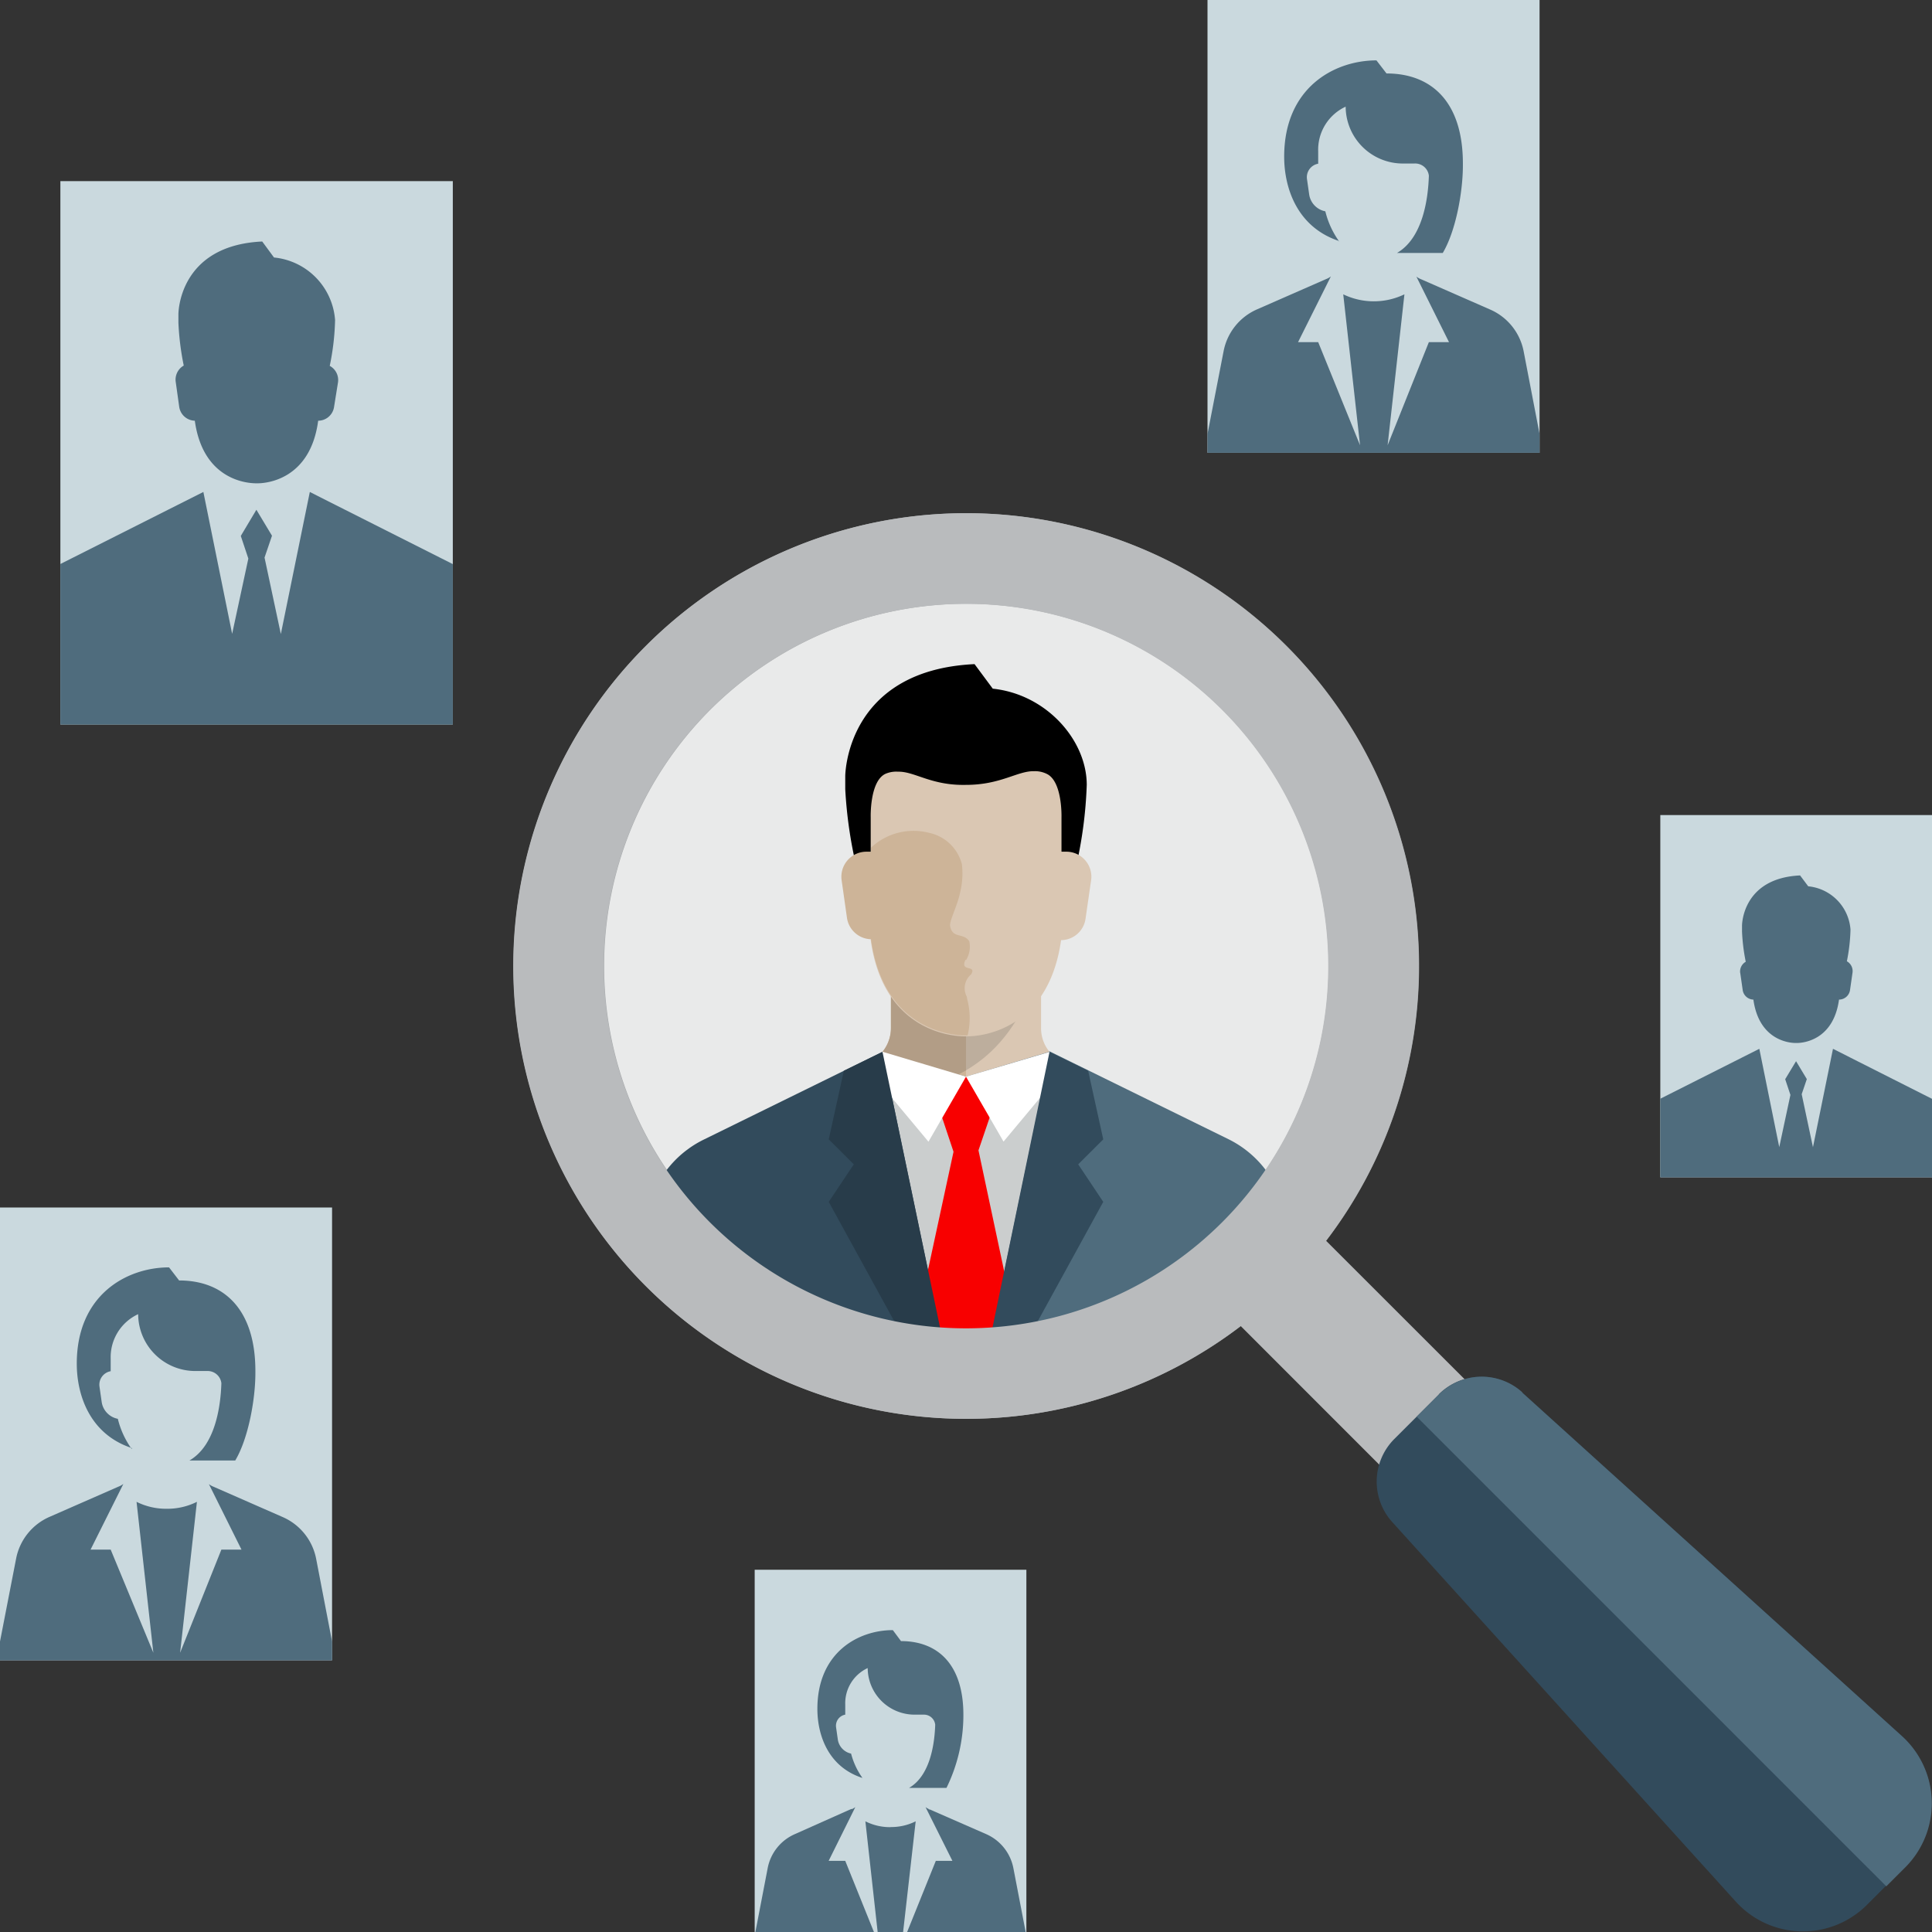 <svg xmlns="http://www.w3.org/2000/svg" viewBox="0 0 192 192"><rect x="0" y="0" width="192" height="192" fill="#333333" stroke="none"/><defs><style>.cls-1{fill:#cad9de;}.cls-2{fill:#4f6c7d;}.cls-3{fill:#939699;}.cls-4{fill:#e9eaea;}.cls-5{fill:#a6a9ab;}.cls-6{fill:#324b5c;}.cls-7{fill:#cbcece;}.cls-8{fill:#f80000;}.cls-9{fill:#dac7b3;}.cls-10{fill:#cdb498;}.cls-11{fill:#b29d86;}.cls-12{fill:#bdae9d;}.cls-13{fill:#fff;}.cls-14{fill:#283c4a;}.cls-15{fill:#b9bbbd;}</style></defs><title>teams</title><g id="Layer_2" data-name="Layer 2"><g id="Icons"><polygon class="cls-1" points="33 165 0 165 0 120 33 120 33 165 33 165"/><path class="cls-2" d="M31.42,154.92a5.71,5.71,0,0,0-3.31-4.15l-6.84-3-.12-.05a1.9,1.9,0,0,1-.39-.23L24,154H22l-4.1,10.25,1.67-15a6.56,6.56,0,0,1-3,.69,6.56,6.56,0,0,1-3-.69l1.67,15L11,154H9l3.26-6.53a1.9,1.9,0,0,1-.39.23l-.12.05-6.84,3a5.71,5.71,0,0,0-3.31,4.15L0,163.13V165H33v-1.87l-1.58-8.21ZM13.09,144a8.63,8.63,0,0,1-1.38-3,2,2,0,0,1-1.61-1.71l-.21-1.47A1.36,1.36,0,0,1,11,136.27c0-.76,0-1.23,0-1.23a4.71,4.71,0,0,1,2.73-4.44,5.68,5.68,0,0,0,5.69,5.65H20.6A1.37,1.37,0,0,1,22,137.46c-.07,2.24-.58,6.18-3.17,7.68h4.55c1.3-2.18,2-6.07,2-8.68v-.21c0-6.12-3.11-9-7.58-9l-1-1.3c-4.19,0-9.17,2.71-9.17,9.57,0,3.05,1.24,7,5.48,8.39Z"/><polygon class="cls-1" points="153 45 120 45 120 0 153 0 153 45 153 45"/><path class="cls-2" d="M151.42,34.92a5.71,5.71,0,0,0-3.31-4.15l-6.84-3-.12-.05a1.9,1.9,0,0,1-.39-.23L144,34H142l-4.1,10.25,1.67-15a7,7,0,0,1-6.08,0l1.67,15L131,34H129l3.26-6.53a1.9,1.9,0,0,1-.39.23l-.12.05-6.84,3a5.71,5.71,0,0,0-3.31,4.15L120,43.13V45h33V43.13l-1.58-8.21ZM133.09,24a8.63,8.63,0,0,1-1.38-3,2,2,0,0,1-1.61-1.71l-.21-1.47A1.36,1.36,0,0,1,131,16.27c0-.76,0-1.23,0-1.23a4.71,4.71,0,0,1,2.73-4.44,5.68,5.68,0,0,0,5.69,5.65h1.14A1.37,1.37,0,0,1,142,17.46c-.07,2.24-.58,6.18-3.17,7.68h4.55c1.3-2.18,2-6.07,2-8.68v-.21c0-6.12-3.11-8.95-7.59-8.95l-1-1.3c-4.19,0-9.17,2.71-9.17,9.57,0,3.05,1.24,7,5.48,8.39Z"/><polygon class="cls-1" points="102 192 75 192 75 156 102 156 102 192 102 192"/><path class="cls-2" d="M92.3,179.78a2.07,2.07,0,0,1-.32-.19l2.67,5.34H93L90.15,192h11.78l-1.22-6.34A4.66,4.66,0,0,0,98,182.27l-5.6-2.45-.1,0Z"/><path class="cls-2" d="M88.5,181.58A5.42,5.42,0,0,1,86,181l1.22,11h2.53L91,181a5.42,5.42,0,0,1-2.49.57Z"/><path class="cls-2" d="M86.85,192,84,184.93H82.35L85,179.59a2.07,2.07,0,0,1-.32.19l-.1,0L79,182.27a4.64,4.64,0,0,0-2.71,3.39L75.07,192Z"/><path class="cls-2" d="M85.71,176.69a7.28,7.28,0,0,1-1.13-2.42,1.68,1.68,0,0,1-1.32-1.41l-.17-1.19A1.12,1.12,0,0,1,84,170.4c0-.62,0-1,0-1a3.85,3.85,0,0,1,2.23-3.63,4.66,4.66,0,0,0,4.66,4.63h.94a1.12,1.12,0,0,1,1.11,1c-.06,1.83-.47,5.05-2.6,6.28h3.72a16.45,16.45,0,0,0,1.68-7.11v-.16c0-5-2.54-7.32-6.2-7.32L88.73,162c-3.43,0-7.5,2.21-7.5,7.83,0,2.49,1,5.74,4.48,6.86Z"/><polygon class="cls-1" points="192 117 165 117 165 81 192 81 192 117 192 117"/><rect class="cls-3" x="174.84" y="102.39"/><rect class="cls-3" x="182.16" y="102.39"/><path class="cls-2" d="M172.94,96.67l.24,1.67a1.11,1.11,0,0,0,1.07,1v0c.57,4.13,3.7,4.31,4.18,4.31h.15c.49,0,3.61-.18,4.18-4.31v0a1.11,1.11,0,0,0,1.1-1l.24-1.67a1.12,1.12,0,0,0-.56-1.14,17.81,17.81,0,0,0,.36-3.15,4.66,4.66,0,0,0-4.2-4.3L178.89,87c-5.8.27-5.77,5-5.77,5v.58a19.28,19.28,0,0,0,.37,3,1.11,1.11,0,0,0-.55,1.13Z"/><polygon class="cls-2" points="192 117 192 109.2 183.94 105.13 183.94 105.13 183.57 104.94 182.16 104.23 182.16 104.23 182.16 104.23 180.17 114.01 179.05 108.74 179.56 107.24 178.49 105.46 177.41 107.25 177.93 108.81 176.82 114 174.84 104.23 174.84 104.23 174.84 104.23 165 109.19 165 117 192 117 192 117"/><polygon class="cls-1" points="45 72 6 72 6 18 45 18 45 72 45 72"/><path class="cls-2" d="M17.47,38l.34,2.43a1.61,1.61,0,0,0,1.55,1.38v0c.83,6,5.34,6.21,6.05,6.22h.21c.7,0,5.21-.26,6-6.22v0a1.6,1.6,0,0,0,1.58-1.38L33.59,38a1.6,1.6,0,0,0-.82-1.64,24.88,24.88,0,0,0,.53-4.55,6.74,6.74,0,0,0-6.07-6.22L26.06,24c-8.38.39-8.33,7.24-8.33,7.24v.83a27,27,0,0,0,.53,4.26A1.61,1.61,0,0,0,17.47,38Z"/><polygon class="cls-2" points="45 56.06 33.36 50.19 33.36 50.19 32.82 49.92 30.79 48.89 30.79 48.89 30.79 48.89 27.91 63.01 26.29 55.41 27.03 53.24 25.48 50.66 23.93 53.26 24.68 55.51 23.07 62.99 20.21 48.89 20.21 48.89 20.21 48.89 6 56.05 6 72 45 72 45 56.06 45 56.06"/><polygon class="cls-3" points="20.22 48.89 20.22 48.89 20.22 48.89 20.22 48.89 20.22 48.89"/><polygon class="cls-3" points="30.78 48.89 30.78 48.89 30.78 48.89 30.78 48.89 30.78 48.89"/><path class="cls-4" d="M135,96A39,39,0,1,1,96,57a39,39,0,0,1,39,39Z"/><path class="cls-5" d="M121.49,121.46a36,36,0,1,1,0-50.92,36,36,0,0,1,0,50.92ZM64.21,64.18a45,45,0,1,0,63.64,0,45,45,0,0,0-63.64,0Z"/><path class="cls-2" d="M127.34,119.22a10.4,10.4,0,0,0-5.24-6l-17.8-8.74H96V135a38.91,38.91,0,0,0,27.58-11.42,39.41,39.41,0,0,0,3.76-4.36Z"/><path class="cls-6" d="M68.42,123.58A38.91,38.91,0,0,0,96,135V104.53H87.7l-17.8,8.74a10.4,10.4,0,0,0-5.24,6,39.41,39.41,0,0,0,3.76,4.36Z"/><path class="cls-7" d="M98,135l6.35-30.42L96,107l-8.3-2.48L94.05,135a36.24,36.24,0,0,0,3.9,0Z"/><path class="cls-8" d="M92.21,134.82a40,40,0,0,0,7.58,0l1.18-2.95-3.73-17.55L99.73,107H92.27l2.49,7.46L91,131.87l1.18,2.95Z"/><path class="cls-9" d="M104.3,104.53a3.68,3.68,0,0,1-.84-2.36V95.83H96V107l8.3-2.48Z"/><path class="cls-10" d="M87.7,104.53,96,107V95.83H88.54v6.34a3.74,3.74,0,0,1-.84,2.36Z"/><path class="cls-11" d="M88.54,102.17a3.74,3.74,0,0,1-2.13,3.37h0a9.74,9.74,0,0,0,4.68,2.53,14.3,14.3,0,0,0,4.92-1.7V95.83H88.54v6.34Z"/><path class="cls-12" d="M103,97.11l.38-1.28H96v10.54h0c.25-.15.5-.3.74-.47,2.47-1.65,4.73-4.37,6.21-8.79Z"/><path d="M85.1,86.1l-.32.73h22.47l-.31-.73A42.72,42.72,0,0,0,108,78c0-4.44-4-9-9.34-9.56L96.85,66C84,66.61,84,77.14,84,77.14v1.28A43.68,43.68,0,0,0,85.1,86.1Z"/><path class="cls-9" d="M106,84.64h-.51V81.22s.11-3.59-1.48-4.32a2.63,2.63,0,0,0-1.23-.26C101.11,76.6,99.47,78,96,78c-3.46.08-5.1-1.35-6.75-1.31A2.69,2.69,0,0,0,88,76.9c-1.58.73-1.47,4.32-1.47,4.32v12h0v.21c1.27,9.16,8.22,9.55,9.3,9.56h.32c1.08,0,8-.4,9.3-9.56v0a2.47,2.47,0,0,0,2.43-2.13l.54-3.73A2.49,2.49,0,0,0,106,84.64Z"/><path class="cls-10" d="M96,95.42a2.52,2.52,0,0,0,.32-1.89c-.59-.87-1.68-.21-1.9-1.52-.08-.49.75-2.05,1-3.34a7.81,7.81,0,0,0,.17-2.8,4.29,4.29,0,0,0-3.28-3.11,6.17,6.17,0,0,0-5.75,1.48v.4h-.46a2.49,2.49,0,0,0-2.46,2.84l.53,3.73a2.48,2.48,0,0,0,2.39,2.13v0c1.27,9.16,8.22,9.55,9.3,9.56h.3a7.26,7.26,0,0,0-.05-3.64q0-.18-.09-.33a1.8,1.8,0,0,1,.49-2.1c.6-1-1.19-.18-.55-1.46Z"/><path class="cls-13" d="M106.13,105.79l-.54-.25a3.68,3.68,0,0,1-1.29-1L96,107l3.73,6.45,6.4-7.67Z"/><path class="cls-13" d="M86.41,105.54l-.54.25,6.4,7.67L96,107l-8.3-2.48a3.68,3.68,0,0,1-1.29,1Z"/><path class="cls-6" d="M101.3,134.64l8.34-15.2-2.49-3.73,2.49-2.48-1.5-6.82-3.84-1.88L98,135c1.12,0,2.24-.16,3.35-.31Z"/><path class="cls-14" d="M90.7,134.64c1.11.15,2.23.26,3.35.31L87.7,104.53l-3.84,1.88-1.5,6.82,2.49,2.48-2.49,3.73,8.34,15.2Z"/><path class="cls-15" d="M70.54,121.46a36,36,0,1,1,50.92,0,36,36,0,0,1-50.92,0Zm78.74,19.33-17.5-17.49a45,45,0,1,0-8.48,8.48l17.49,17.5,8.49-8.49Z"/><path class="cls-6" d="M143,138.57,138.57,143a6,6,0,0,0-.21,8.26L172.52,189a9,9,0,0,0,13,.32l3.8-3.8a9,9,0,0,0-.32-13l-37.76-34.16a6,6,0,0,0-8.26.21Z"/><path class="cls-2" d="M151.28,138.36a6,6,0,0,0-8.26.21l-2.23,2.22,46.67,46.67,1.9-1.9a9,9,0,0,0-.32-13l-37.76-34.16Z"/></g></g></svg>